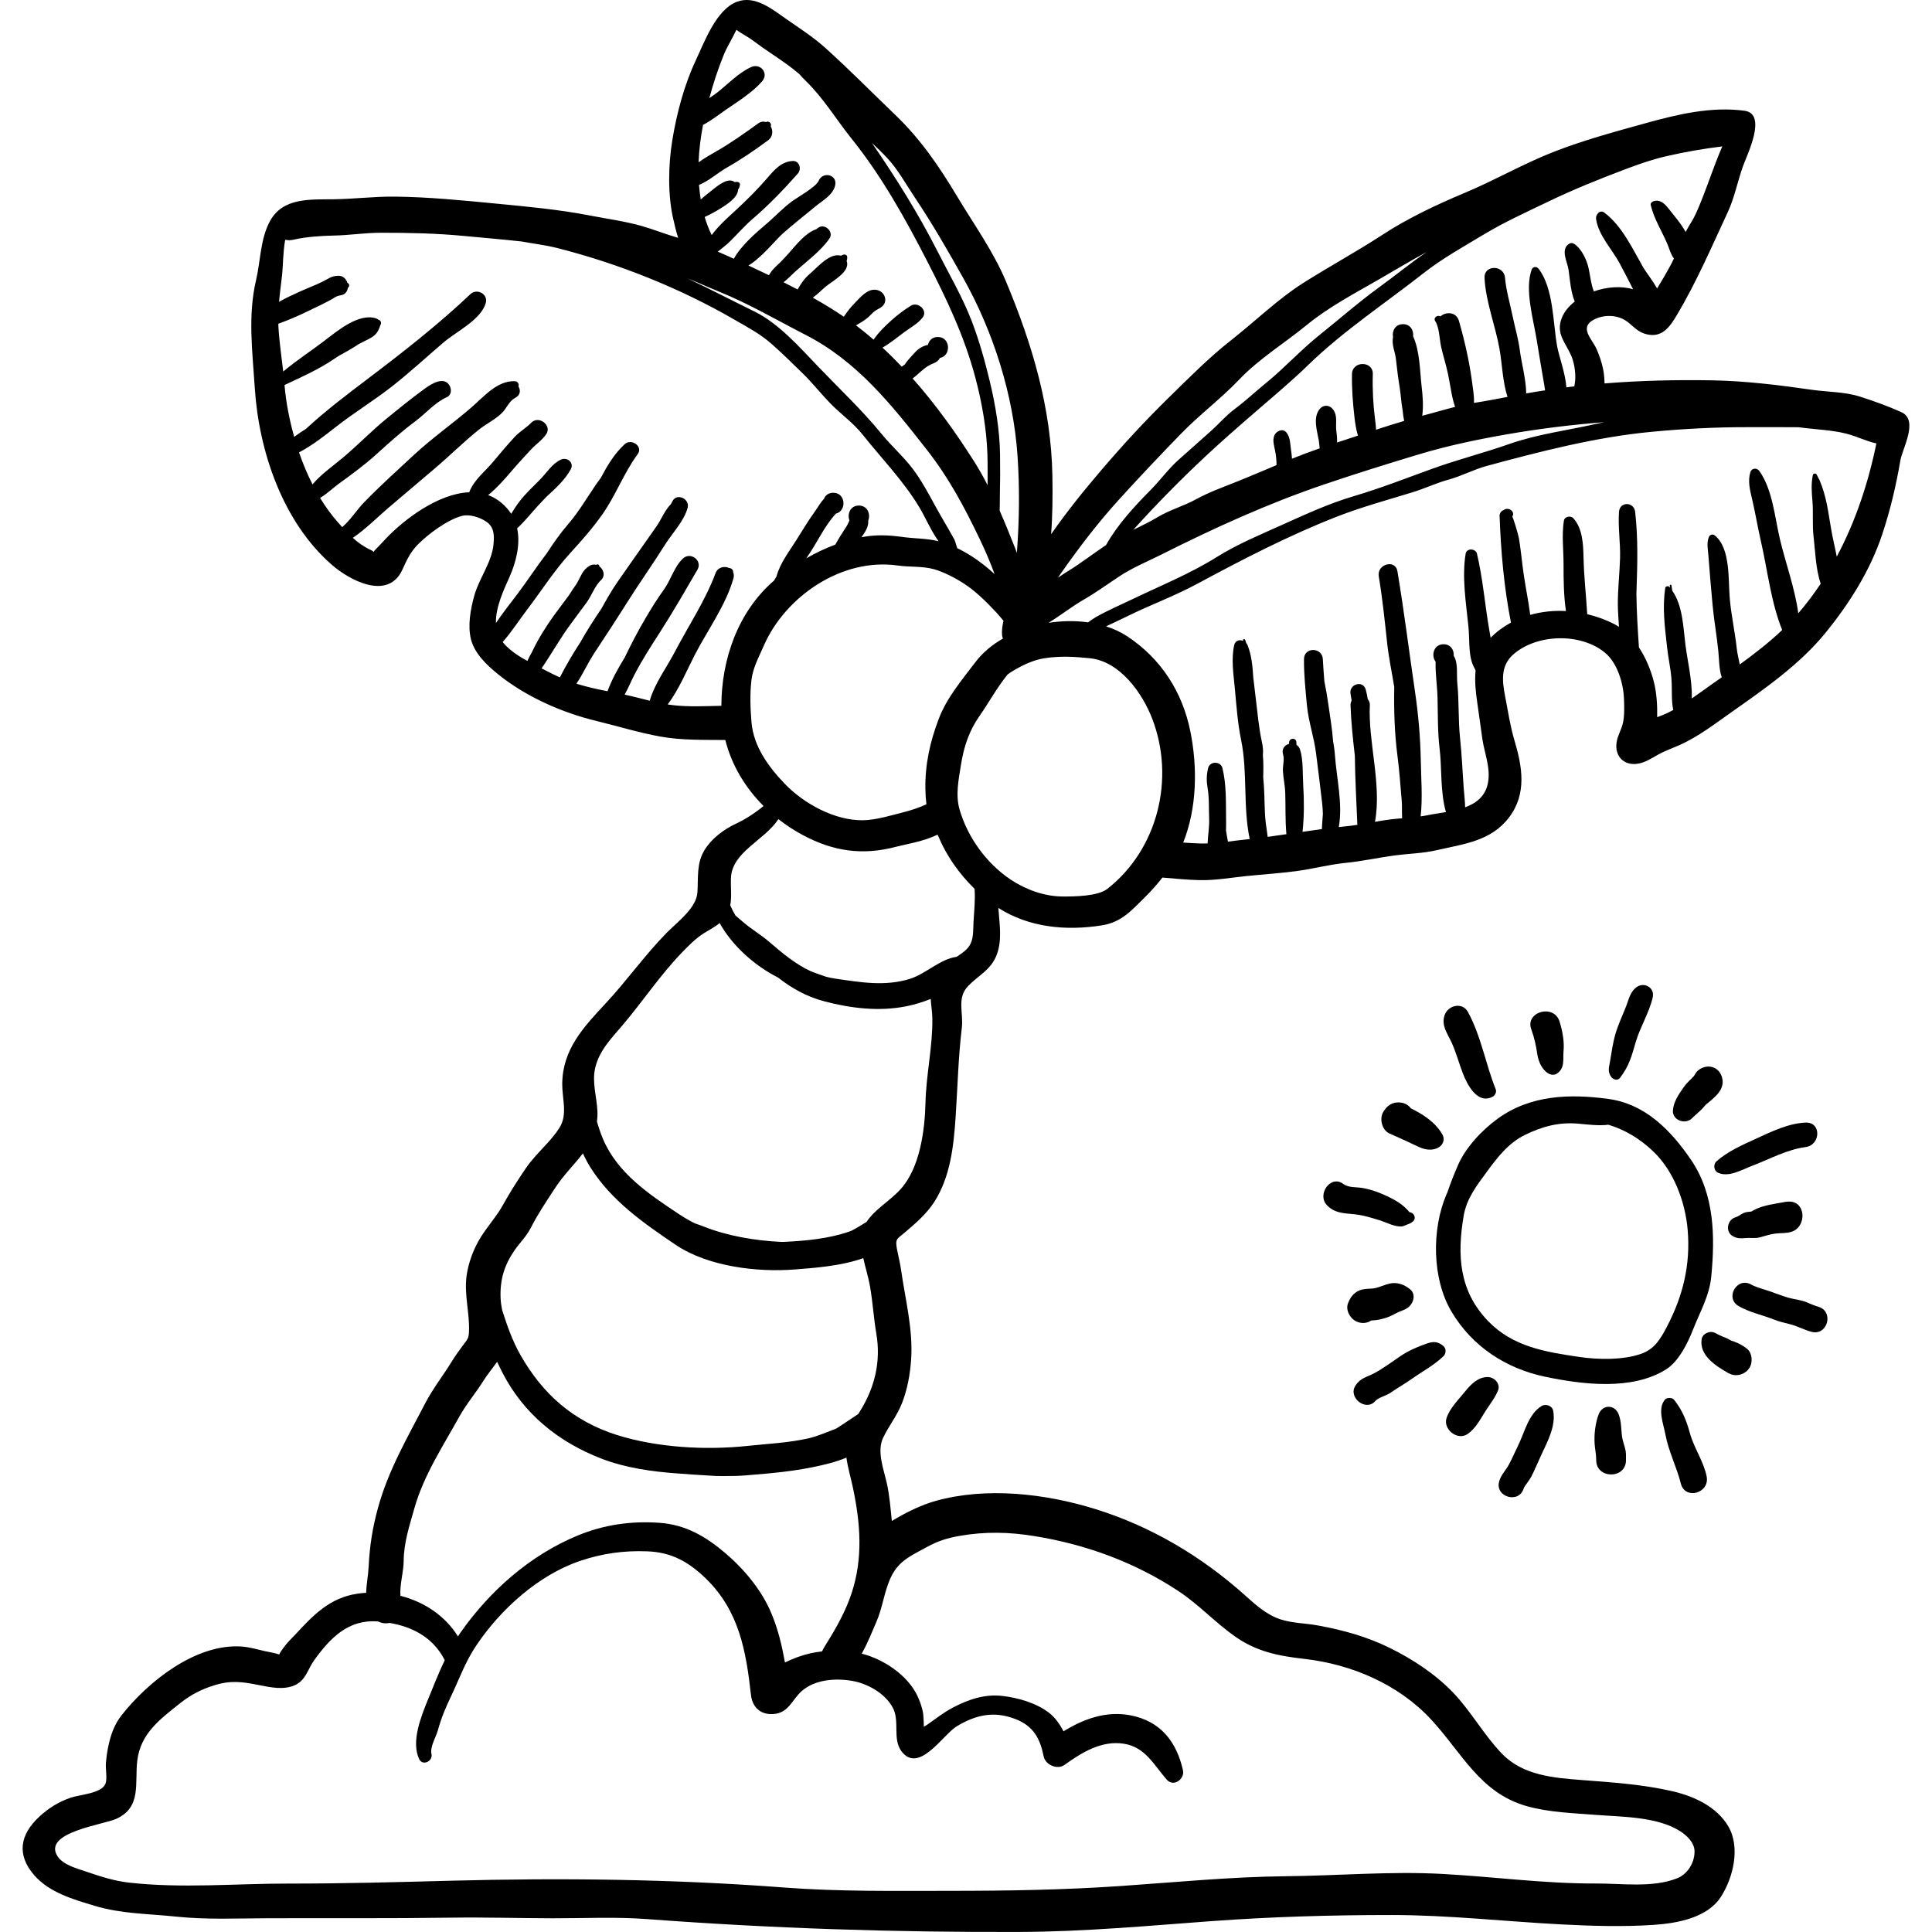 <?xml version="1.0" encoding="iso-8859-1"?>
<!-- Generator: Adobe Illustrator 19.0.0, SVG Export Plug-In . SVG Version: 6.00 Build 0)  -->
<svg version="1.1" id="Layer_1" xmlns="http://www.w3.org/2000/svg" xmlns:xlink="http://www.w3.org/1999/xlink" x="0px" y="0px"
	 viewBox="0 0 512.003 512.003" style="enable-background:new 0 0 512.003 512.003;" xml:space="preserve">
<g>
	<g>
		<path d="M448.173,307.417c-5.301-7.803-12.146-14.874-21.981-16.196c-10.165-1.366-20.553-1.068-29.239,5.206
			c-4.171,3.013-8.549,7.656-10.595,12.414c-0.986,2.294-1.975,4.728-2.77,7.122c-0.087,0.197-0.181,0.395-0.265,0.59
			c-3.949,9.229-3.843,22.349,1.362,31.088c5.481,9.203,14.394,15.029,24.762,17.203c9.899,2.075,23.029,3.736,32.074-1.935
			c3.385-2.122,5.781-7.038,7.191-10.638c1.851-4.729,4.306-8.858,4.798-14.009C454.528,327.616,454.363,316.53,448.173,307.417z
			 M441.757,351.578c-1.695,3.239-3.272,5.971-6.889,7.22c-4.823,1.666-11.388,1.543-16.34,0.809
			c-9.013-1.335-17.592-2.671-24.199-9.542c-7.672-7.976-8.204-17.423-6.443-27.843c0.788-4.669,3.533-8.121,6.234-11.808
			c2.791-3.81,5.709-7.548,10.047-9.669c4.56-2.229,9.011-3.427,14.166-2.955c2.468,0.226,5.369,0.604,7.917,0.275
			c4.335,1.313,8.288,3.667,11.817,7.011c5.517,5.229,8.556,13.434,9.187,20.856C448.039,335.149,446.01,343.454,441.757,351.578z"
			/>
	</g>
</g>
<g>
	<g>
		<path d="M413.303,270.732c-1.48-4.814-9.224-2.585-7.494,2.066c0.84,2.26,1.251,4.31,1.611,6.675
			c0.288,1.89,1.261,4.102,3.015,5.061c0.637,0.348,1.502,0.422,2.133,0c2.22-1.486,1.581-3.644,1.788-5.929
			C414.596,275.959,414.079,273.251,413.303,270.732z"/>
	</g>
</g>
<g>
	<g>
		<path d="M430.9,385.372c-0.054-1.416-0.519-2.35-0.844-3.673c-0.563-2.304-0.199-4.68-1.119-6.959
			c-1.03-2.556-4.212-2.575-5.241,0c-0.913,2.285-1.262,5.379-1.105,7.848c0.095,1.497,0.434,2.829,0.425,4.351
			c-0.031,5.076,7.945,5.084,7.888,0C430.898,386.419,430.919,385.893,430.9,385.372z"/>
	</g>
</g>
<g>
	<g>
		<path d="M373.696,341.674c-1.527-1.258-3.424-1.969-5.427-1.51c-1.422,0.326-2.654,0.984-4.113,1.257
			c-0.677,0.127-2.129,0.071-3.137,0.314c-1.949,0.469-3.073,1.814-3.778,3.634c-0.741,1.91,0.658,4.213,2.414,4.919
			c1.392,0.56,2.671,0.357,3.756-0.343c0.362-0.008,0.717-0.038,1.085-0.08c0.985-0.111,1.941-0.347,2.883-0.655
			c0.977-0.32,1.829-0.758,2.723-1.242c0.969-0.525,2.052-0.746,2.962-1.392C374.545,345.525,375.376,343.059,373.696,341.674z"/>
	</g>
</g>
<g>
	<g>
		<path d="M473.788,318.449c-0.157,0.014-0.312,0.027-0.467,0.041c-0.24,0.02-0.481,0.063-0.717,0.124
			c-2.588,0.483-5.056,0.749-7.49,1.911c-0.074,0.035-0.742,0.383-0.989,0.551c-0.318,0.016-1.019,0.11-1.126,0.123
			c-1.286,0.172-1.954,1.067-3.08,1.398c-2.2,0.648-2.787,3.871-0.657,5.027c1.212,0.658,2.074,0.575,3.388,0.467
			c1.212-0.1,2.436,0.152,3.695-0.171c1.402-0.358,2.754-0.846,4.207-1.016c1.476-0.172,2.865-0.01,4.311-0.502
			C478.93,325.022,478.598,318.036,473.788,318.449z"/>
	</g>
</g>
<g>
	<g>
		<path d="M456.297,285.327c-0.944-2.861-4.06-3.457-6.279-1.658c-0.601,0.487-0.835,1.106-1.238,1.715
			c0.339-0.509-0.448,0.396-0.483,0.427c-0.797,0.758-1.545,1.495-2.173,2.415c-1.272,1.862-2.634,3.766-2.783,6.077
			c-0.167,2.601,3.305,3.81,5.025,2.082c0.754-0.758,1.602-1.423,2.365-2.173c0.37-0.363,0.708-0.751,1.042-1.147
			c0.429-0.509,0.181-0.227,0.603-0.575C454.539,290.709,457.37,288.576,456.297,285.327z"/>
	</g>
</g>
<g>
	<g>
		<path d="M394.349,364.933c-2.6-0.053-4.519,1.894-6.042,3.78c-1.744,2.16-4.037,4.392-4.938,7.029
			c-1.036,3.028,2.882,6.154,5.572,4.283c2.21-1.536,3.412-4.017,4.842-6.247c1.113-1.735,2.483-3.422,3.229-5.349
			C397.684,366.696,395.986,364.966,394.349,364.933z"/>
	</g>
</g>
<g>
	<g>
		<path d="M382.244,300.653c-1.798-3.2-5.061-5.326-8.363-6.938c-0.541-0.74-1.341-1.264-2.262-1.459
			c-1.916-0.404-3.621,0.296-4.7,1.913l-0.265,0.396c-1.183,1.773-0.474,4.876,1.52,5.795c2.117,0.976,4.267,1.877,6.361,2.907
			c2.036,1.001,3.957,1.925,6.21,1.07C382.257,303.763,383.097,302.169,382.244,300.653z"/>
	</g>
</g>
<g>
	<g>
		<path d="M463.017,357.468c-1.039-0.836-2.056-1.393-3.304-1.871c-0.326-0.124-0.664-0.215-0.986-0.345
			c-0.255-0.083-0.26-0.09-0.017-0.025c-0.14-0.079-0.282-0.156-0.425-0.23c-0.941-0.527-1.132-0.503-1.931-0.86
			c-0.534-0.239-0.665-0.309-0.99-0.458c-0.248-0.114-1.346-0.777-0.736-0.338c-1.225-0.883-3.407-0.015-3.659,1.488
			c-0.737,4.386,3.8,7.195,7.082,9.072c1.629,0.931,3.618,0.613,4.965-0.64c0.217-0.201,0.481-0.579,0.64-0.829
			C464.545,361.046,464.372,358.561,463.017,357.468z"/>
	</g>
</g>
<g>
	<g>
		<path d="M433.528,261.742c-1.588,1.324-1.859,3.081-2.587,4.938c-0.949,2.424-2.069,4.747-2.81,7.255
			c-0.72,2.435-1.041,4.941-1.467,7.433c-0.267,1.557-0.672,2.604,0.313,4.017c0.478,0.683,1.684,1.108,2.313,0.297
			c2.449-3.16,3.084-5.713,4.217-9.577c1.18-4.022,3.549-7.684,4.481-11.767C438.608,261.624,435.55,260.055,433.528,261.742z"/>
	</g>
</g>
<g>
	<g>
		<path d="M478.491,297.498c-4.553,0.189-9.095,2.424-13.195,4.303c-3.53,1.618-7.525,3.378-10.444,6
			c-0.857,0.77-0.679,2.437,0.381,2.954c2.849,1.391,6.475-0.81,9.214-1.85c4.487-1.704,9.244-4.309,14.045-4.917
			C482.504,303.482,482.777,297.321,478.491,297.498z"/>
	</g>
</g>
<g>
	<g>
		<path d="M452.281,391.265c-0.796-3.978-3.37-7.554-4.454-11.516c-0.929-3.394-2.019-6.052-4.154-8.763
			c-0.547-0.694-1.965-0.691-2.509,0c-1.94,2.463-0.331,6.36,0.193,9.178c0.856,4.592,2.967,8.541,4.082,12.987
			C446.559,397.615,453.171,395.707,452.281,391.265z"/>
	</g>
</g>
<g>
	<g>
		<path d="M411.605,373.843c-0.264-1.324-1.963-1.889-3.049-1.242c-3.515,2.094-4.583,7.191-6.336,10.693
			c-0.844,1.684-1.561,3.456-2.492,5.094c-0.855,1.505-1.961,2.506-2.433,4.212c-1.162,4.196,5.354,5.988,6.515,1.796
			c0.116-0.42,1.542-2.162,2.008-3.075c0.956-1.873,1.754-3.845,2.642-5.752C410.114,382.017,412.399,377.819,411.605,373.843z"/>
	</g>
</g>
<g>
	<g>
		<path d="M382.552,356.75c-1.491-1.283-2.673-1.306-4.464-0.686c-2.472,0.854-4.861,1.906-7.019,3.365
			c-2.173,1.469-4.495,3.209-6.786,4.446c-2.054,1.108-3.692,1.22-5.067,3.329c-2.057,3.149,2.78,6.991,5.272,4.067
			c0.777-0.913,3.003-1.439,4.073-2.201c1.766-1.259,3.669-2.3,5.434-3.551c2.975-2.108,5.896-3.59,8.557-6.125
			C383.243,358.734,383.305,357.398,382.552,356.75z"/>
	</g>
</g>
<g>
	<g>
		<path d="M373.529,321.247c-1.695-2.071-3.742-3.243-6.375-4.453c-1.95-0.896-3.969-1.603-6.088-1.966
			c-1.707-0.29-3.649-0.014-5.08-1.077c-3.368-2.501-7.038,2.784-4.345,5.631c1.88,1.986,4.199,2.144,6.785,2.36
			c2.561,0.215,4.843,0.907,7.287,1.678c1.752,0.553,4.08,1.846,5.967,1.573c0.451-0.066,2.312-1.034,1.174-0.397
			c0.661-0.37,1.018-0.362,1.647-0.955C375.444,322.755,374.658,321.301,373.529,321.247z"/>
	</g>
</g>
<g>
	<g>
		<path d="M396.393,288.698c-2.705-6.743-3.862-14.078-7.375-20.515c-1.48-2.713-5.24-1.789-6.164,0.805
			c-0.99,2.78,0.784,4.928,1.879,7.376c1.171,2.622,1.919,5.425,2.947,8.101c1.154,3.002,3.89,8.341,7.933,6.15
			C396.21,290.293,396.662,289.369,396.393,288.698z"/>
	</g>
</g>
<g>
	<g>
		<path d="M481.87,346.299c-1.091-0.313-2.063-0.762-3.132-1.198c-1.642-0.668-3.312-0.751-4.991-1.249
			c-1.564-0.465-3.162-1.106-4.71-1.637c-1.421-0.486-3.685-1.08-4.983-1.812c-3.71-2.087-7.001,3.543-3.334,5.703
			c2.791,1.644,6.31,2.372,9.344,3.567c1.398,0.551,2.692,0.871,4.147,1.219c2.021,0.484,3.824,1.502,5.827,2.048
			C484.324,354.112,486.132,347.521,481.87,346.299z"/>
	</g>
</g>
<g>
	<g>
		<path d="M503.879,109.22c-3.516-1.587-7.336-2.952-11.005-4.125c-3.987-1.275-8.514-1.194-12.646-1.789
			c-8.674-1.25-17.662-2.355-26.426-2.512c-9.464-0.17-19.055,0.053-28.584,0.817c-0.017-1.38-0.159-2.791-0.405-3.946
			c-0.353-1.655-1.063-3.81-1.779-5.333c-1.198-2.548-4.55-5.526-0.715-7.59c2.718-1.464,6.414-1.371,8.868,0.466
			c1.586,1.188,2.725,2.627,4.704,3.241c4.403,1.366,6.549-1.665,8.507-4.963c5.241-8.825,9.174-18.013,13.477-27.253
			c1.764-3.788,2.592-8.088,3.988-12.06c1.087-3.094,6.596-13.993,0.451-14.823c-8.712-1.176-17.568,0.904-25.981,3.237
			c-8.185,2.27-16.407,4.482-24.331,7.554c-8.123,3.149-15.801,7.615-23.847,10.979c-7.449,3.114-15.091,6.728-21.858,11.146
			c-6.815,4.449-13.989,8.332-20.857,12.685c-6.846,4.341-12.796,10.201-19.158,15.189c-5.857,4.594-11.087,9.896-16.413,15.101
			c-6.258,6.116-12.146,12.498-17.83,19.146c-4.78,5.591-9.328,11.206-13.485,17.193c0.395-5.129,0.434-10.292,0.343-15.45
			c-0.323-18.164-5.363-34.931-12.276-51.482c-3.325-7.962-8.633-15.354-13.057-22.738c-4.704-7.85-9.656-15.083-16.264-21.419
			c-6.213-5.958-12.177-12.03-18.572-17.783c-3.227-2.903-6.828-5.216-10.383-7.685c-3.672-2.55-8.28-6.407-13.122-4.526
			c-5.446,2.115-8.492,10.516-10.815,15.456c-3.119,6.633-5.081,14.108-6.256,21.309c-1.065,6.535-1.211,14.591,0.328,21.048
			c0.343,1.438,0.711,3.116,1.245,4.725c-3.278-0.934-6.379-2.204-9.637-3.136c-4.365-1.25-9.224-1.907-13.7-2.774
			c-8.264-1.602-16.523-2.36-24.885-3.163c-8.985-0.863-17.921-1.763-26.947-1.854c-5.39-0.054-10.638,0.625-15.999,0.698
			c-6.427,0.087-13.601-0.482-17.018,5.807c-2.573,4.734-2.464,10.422-3.669,15.558c-2.235,9.529-0.969,18.904-0.354,28.584
			c1.07,16.835,7.417,35.63,20.478,46.975c4.737,4.115,14.774,9.413,18.578,1.372c1.02-2.157,1.935-4.506,4.044-6.672
			c2.8-2.876,7.897-6.649,11.722-7.689c2.035-0.553,4.707,0.311,6.411,1.422c2.222,1.449,2.265,3.607,2.036,6.083
			c-0.442,4.789-3.824,9.031-5.105,13.648c-0.978,3.526-1.775,7.858-0.879,11.48c0.947,3.832,4.246,6.929,7.202,9.317
			c7.392,5.975,16.944,10.178,26.122,12.392c5.612,1.354,11.248,3.114,16.924,4.125c5.671,1.01,11.429,0.848,17.165,0.9
			c1.678,6.657,5.273,12.63,10.141,17.499c-2.253,1.848-4.871,3.55-7.285,4.672c-3.202,1.488-6.426,3.867-8.317,6.924
			c-2.225,3.598-1.664,7.277-1.924,11.274c-0.275,4.219-5.364,7.879-8.159,10.733c-5.802,5.925-10.575,12.708-16.187,18.726
			c-5.848,6.273-11.43,12.197-11.484,21.336c-0.024,3.912,1.474,8.079-0.706,11.557c-2.421,3.865-6.271,6.86-8.866,10.663
			c-2.113,3.098-4.279,6.463-6.087,9.746c-1.675,3.042-3.917,5.472-5.817,8.451c-1.945,3.049-3.433,6.957-3.889,10.535
			c-0.632,4.956,0.831,9.684,0.656,14.525c-0.07,1.937-0.303,2.068-1.676,3.88c-1.064,1.404-2.043,2.813-2.967,4.313
			c-2.289,3.716-4.939,7.051-6.968,10.961c-4.715,9.088-9.748,17.683-12.485,27.619c-1.492,5.418-2.209,10.04-2.494,15.586
			c-0.128,2.497-0.614,4.771-0.661,7c-0.8,0.054-1.598,0.129-2.394,0.25c-7.242,1.093-11.622,5.647-16.36,10.791
			c-0.882,0.957-1.836,1.819-2.638,2.85c-0.363,0.467-1.405,1.815-1.654,2.458c-0.895-0.335-3.265-0.76-3.866-0.898
			c-2.055-0.473-4.081-1.08-6.198-1.215c-12.104-0.768-24.673,9.284-31.718,18.232c-1.84,2.337-2.8,4.98-3.437,7.862
			c-0.356,1.613-0.587,3.253-0.715,4.898c-0.118,1.508,0.414,4.003-0.115,5.376c-0.996,2.588-6.76,2.868-9.183,3.688
			c-3.178,1.077-5.83,2.735-8.297,5.002c-5.174,4.757-6.157,10.136-1.348,15.608c4.018,4.571,10.352,6.367,15.99,8.066
			c7.105,2.14,14.246,2.082,21.544,2.851c8.053,0.848,16.221,0.461,24.301,0.434c16.227-0.054,32.408,0.08,48.629-0.154
			c8.951-0.13,17.92,0.148,26.871,0.165c8.343,0.016,16.711-0.411,25.042,0.215c32.97,2.474,65.891,3.533,98.995,3.403
			c16.782-0.066,33.636-1.617,50.367-2.85c15.936-1.174,31.997-1.641,47.971-1.634c15.032,0.006,29.793,1.69,44.755,2.477
			c8.082,0.425,16.611,0.683,24.689,0.133c6.144-0.417,14.141-1.83,17.749-7.375c3.317-5.097,5.261-13.192,1.993-18.75
			c-3.091-5.256-9.196-8.005-14.841-9.302c-7.884-1.813-15.963-2.339-24.005-2.958c-7.549-0.58-15.582-1.234-21.144-6.99
			c-4.784-4.95-8.121-11.155-12.895-16.144c-4.725-4.937-10.752-8.896-16.863-11.898c-6.172-3.031-12.369-4.717-19.088-5.946
			c-3.265-0.597-6.627-0.565-9.81-1.599c-3.73-1.211-6.651-3.889-9.514-6.455c-11.43-10.238-24.823-18.199-39.553-22.773
			c-13.243-4.112-28.886-5.937-42.392-2.151c-3.704,1.038-7.846,3.039-11.56,5.308c-0.347-3.317-0.603-6.741-1.321-9.973
			c-0.845-3.797-2.711-8.479-0.992-12.078c1.538-3.218,3.758-5.929,5.057-9.31c1.405-3.658,2.089-7.485,2.364-11.385
			c0.562-7.989-1.557-16.024-2.678-23.895c-0.237-1.668-0.637-3.252-0.97-4.893c-0.672-3.304-0.199-3.086,1.956-4.91
			c2.855-2.417,5.727-4.886,7.78-8.043c4.32-6.64,5.201-14.933,5.714-22.686c0.517-7.832,0.696-15.706,1.631-23.471
			c0.495-4.11-1.436-7.967,1.758-11.221c2.684-2.735,5.757-4.089,7.335-7.794c1.682-3.949,0.912-8.338,0.623-12.493
			c-0.008-0.105-0.025-0.202-0.034-0.307c8.162,5.169,17.86,6.119,27.444,4.607c5.313-0.838,8.032-4.144,11.645-7.702
			c1.449-1.427,2.966-3.137,4.392-4.963c3.343,0.268,6.589,0.62,9.998,0.682c4.132,0.076,8.088-0.655,12.185-1.073
			c4.535-0.463,9.082-0.749,13.601-1.362c4.249-0.577,8.428-1.704,12.693-2.129c4.529-0.45,8.874-1.435,13.374-2.019
			c3.621-0.469,7.254-0.524,10.819-1.35c7.235-1.676,14.459-2.38,19.251-8.766c4.696-6.258,3.455-13.381,1.355-20.401
			c-1.088-3.636-1.687-7.681-2.417-11.429c-0.823-4.233-1.305-8.26,2.133-11.287c6.199-5.458,17.785-5.799,24.269-0.483
			c3.281,2.691,4.89,8.076,5.056,12.189c0.081,2.026,0.173,4.514-0.283,6.499c-0.414,1.803-1.409,3.276-1.677,5.136
			c-0.526,3.642,1.944,6.185,5.617,5.617c1.965-0.304,3.586-1.391,5.292-2.351c1.918-1.08,3.92-1.749,5.919-2.651
			c4.835-2.182,9.123-5.485,13.44-8.525c8.858-6.239,18.228-12.706,25.107-21.161c6.335-7.787,11.838-16.501,15.021-26.08
			c2.202-6.629,3.651-12.844,4.816-19.605C504.166,118.834,508.543,111.329,503.879,109.22z M393.338,62.073
			c5.358-3.229,11.212-5.876,16.861-8.596c6.694-3.222,13.607-6.021,20.551-8.635c3.442-1.296,7.05-2.573,10.651-3.399
			c4.941-1.14,9.947-2.04,15.032-2.64c-2.575,5.865-4.413,12.114-7.034,17.864c-0.773,1.694-1.836,3.17-2.692,4.807
			c-1.205-2.256-3.1-4.353-4.408-6.057c-0.822-1.071-1.976-2.352-3.476-2.225c-0.57,0.049-1.544,0.391-1.359,1.168
			c0.888,3.746,3.066,7.033,4.522,10.583c0.391,0.955,0.82,2.538,1.622,3.555c-0.314,0.673-0.641,1.343-1.001,2.001
			c-1.084,1.986-2.241,3.996-3.446,5.934c-1.313-2.251-3.022-4.411-3.72-5.627c-2.831-4.929-5.619-10.999-10.291-14.471
			c-1.179-0.875-2.328,0.569-2.174,1.672c0.61,4.389,4.29,8.07,6.319,11.909c1.175,2.222,2.348,4.474,3.49,6.74
			c-3.155-0.931-6.976-0.636-10.405,0.569c-0.178-0.509-0.348-1.021-0.486-1.548c-0.498-1.89-0.619-3.868-1.209-5.739
			c-0.58-1.837-1.907-4.371-3.629-5.38c-0.349-0.205-0.787-0.2-1.137,0c-2.531,1.45-0.524,4.855-0.231,6.975
			c0.408,2.955,0.579,5.786,1.632,8.386c-1.544,1.208-2.752,2.654-3.404,4.282c-1.694,4.229,0.953,6.52,2.493,10.103
			c0.893,2.08,1.322,5.27,0.899,7.476c-0.064,0.338-0.083,0.517-0.078,0.607c-0.709,0.081-1.416,0.175-2.123,0.264
			c-0.271-3.764-1.956-8.211-2.428-10.781c-1.148-6.243-0.927-15.439-4.927-20.633c-0.538-0.699-1.545-0.635-1.857,0.243
			c-1.867,5.244,0.441,13.028,1.314,18.421c0.668,4.129,1.372,8.244,2.08,12.364c0.07,0.408,0.122,0.797,0.173,1.177
			c-1.668,0.256-3.335,0.519-4.992,0.818c-0.078-3.868-1.281-8.146-1.708-11.496c-0.38-2.98-1.244-5.77-1.839-8.698
			c-0.645-3.175-1.831-7.262-2.075-10.449c-0.264-3.443-5.583-3.522-5.428,0c0.275,6.256,2.884,12.7,3.978,18.918
			c0.692,3.93,0.806,8.637,2.108,12.652c-2.875,0.554-5.762,1.102-8.639,1.549c-0.085,0.014-0.166,0.031-0.25,0.044
			c0.077-1.837-0.253-3.672-0.511-5.615c-0.722-5.446-1.96-10.877-3.481-16.154c-0.69-2.393-3.476-2.458-4.876-1.176
			c-0.813-0.455-2.006,0.373-1.379,1.309c1.074,1.6,1.115,4.887,1.557,6.828c0.551,2.415,1.309,4.751,1.816,7.175
			c0.699,3.335,0.962,6.106,1.874,8.683c-2.599,0.654-5.139,1.417-7.831,2.121c-0.291,0.076-0.58,0.159-0.871,0.237
			c0.321-2.616,0.153-5.008-0.165-7.786c-0.481-4.211-0.463-9.29-2.259-13.292c0.188-1.522-0.698-3.202-2.677-3.202
			c-2.087,0-2.962,1.873-2.636,3.455c-0.438,1.954,0.544,3.818,0.766,5.853c0.271,2.495,0.578,4.957,0.987,7.448
			c0.311,1.891,0.407,4.12,0.804,6.216c0.088,0.904,0.198,1.804,0.382,2.666c-2.487,0.74-4.967,1.523-7.442,2.328
			c-0.025-0.871-0.145-1.771-0.266-2.709c-0.508-3.939-0.723-8.061-0.598-12.032c0.112-3.549-5.453-3.557-5.52,0
			c-0.074,3.865,0.23,7.702,0.67,11.523c0.163,1.411,0.421,3.184,0.916,4.791c-1.848,0.611-3.694,1.22-5.54,1.822
			c0.036-0.946-0.029-1.863-0.187-2.985c-0.279-1.994,0.426-4.007-0.845-5.726c-1.009-1.364-2.693-1.369-3.701,0
			c-1.673,2.273-0.541,5.664-0.103,8.207c0.119,0.688,0.14,1.375,0.228,2.053c-2.477,0.854-4.921,1.776-7.339,2.752
			c-0.031-0.776-0.14-1.556-0.253-2.328c-0.235-1.606-0.176-3.41-1.262-4.678c-0.844-0.985-2.235-0.497-2.88,0.371
			c-0.934,1.257-0.392,2.927-0.112,4.34c0.269,1.354,0.421,2.627,0.407,3.984c-3.567,1.497-7.117,3.03-10.719,4.465
			c-3.618,1.442-7.171,2.713-10.595,4.588c-3.344,1.83-6.924,2.779-10.205,4.746c-2.076,1.245-4.259,2.287-6.431,3.347
			c6.105-6.77,12.509-13.281,19.17-19.506c4.328-4.044,8.669-7.828,13.133-11.691c4.779-4.135,9.583-8.142,14.121-12.547
			c9.29-9.021,20.387-16.319,30.559-24.321C382.24,68.47,387.993,65.294,393.338,62.073z M281.149,151.951
			c4.782-6.809,9.705-13.277,15.297-19.448c5.39-5.949,10.873-11.722,16.458-17.484c4.925-5.082,10.629-9.328,15.454-14.39
			c5.326-5.587,12.119-9.722,18.065-14.594c5.731-4.695,12.664-8.33,19.09-12.036c4.236-2.443,8.336-4.907,12.555-7.203
			c-4.376,2.993-8.495,6.381-12.78,9.488c-5.396,3.912-10.406,8.348-15.61,12.5c-4.972,3.966-9.243,8.71-14.162,12.707
			c-2.779,2.257-5.418,4.751-8.286,6.89c-2.339,1.744-4.049,3.798-6.204,5.738c-2.872,2.585-5.783,5.138-8.669,7.713
			c-2.708,2.415-4.795,5.342-7.332,7.915c-4.34,4.402-8.848,9.228-11.907,14.696c-3.416,2.263-6.619,4.805-10.133,6.941
			c-0.896,0.544-1.764,1.125-2.617,1.728C280.621,152.722,280.879,152.334,281.149,151.951z M277.95,165.013
			c3.175-1.968,6.131-4.308,9.387-6.184c3.264-1.881,6.225-4.064,9.368-6.129c3.576-2.351,7.444-3.908,11.246-5.821
			c13.849-6.973,28.258-13.515,43.023-18.518c8.205-2.78,16.59-5.406,24.881-7.903c7.669-2.31,15.269-3.914,23.153-5.298
			c8.7-1.526,17.404-2.6,26.143-3.278c-0.735,0.149-1.468,0.302-2.2,0.466c-7.625,1.712-15.688,2.739-23.058,5.343
			c-6.624,2.34-13.459,4.056-20.104,6.455c-6.953,2.511-13.975,5.264-21.059,7.358c-6.519,1.927-12.555,4.708-18.753,7.497
			c-5.795,2.608-12.084,5.221-17.442,8.575c-7.083,4.435-14.756,7.536-22.264,11.139c-3.279,1.573-6.718,3.037-9.877,4.841
			c-0.725,0.414-1.393,0.882-2.036,1.373c-3.445-0.482-7.036-0.409-10.481,0.127C277.899,165.042,277.927,165.027,277.95,165.013z
			 M235.12,41.878c2.872,3.07,4.933,6.909,7.276,10.401c4.67,6.961,8.83,14.192,12.922,21.49
			c7.897,14.082,13.236,30.812,14.341,47.047c0.584,8.564,0.471,17.169-0.175,25.7c-0.156-0.42-0.301-0.833-0.469-1.259
			c-1.303-3.287-2.644-6.625-4.091-9.923c0.062-1.142,0.019-2.307,0.046-3.436c0.093-3.818,0.104-7.663,0.054-11.482
			c-0.083-6.418-1.242-13.258-2.749-19.502c-1.303-5.399-2.773-10.637-4.728-15.751c-2.436-6.377-5.992-12.447-9.089-18.548
			c-5.108-10.061-11.043-19.502-17.394-28.738C232.462,39.173,233.829,40.498,235.12,41.878z M186.317,33.099
			c2.26-1.166,4.445-2.928,6.242-4.151c3.145-2.139,6.916-4.518,9.413-7.397c1.846-2.126-0.43-4.892-2.912-3.775
			c-3.282,1.477-6.095,4.452-8.904,6.677c-0.696,0.551-1.431,1.048-2.17,1.54c1.052-3.922,2.3-7.752,3.871-11.583
			c0.82-2.001,2.218-4.215,3.298-6.498c1.43,1.059,3.137,1.873,4.496,2.909c3.005,2.294,6.223,4.27,9.27,6.5
			c0.992,0.726,1.944,1.495,2.878,2.281c0.571,0.64,1.139,1.25,1.703,1.799c4.784,4.656,8.116,10.292,12.259,15.449
			c7.862,9.787,14.237,21.218,19.954,32.366c5.224,10.185,9.866,19.9,12.787,30.931c1.723,6.503,2.962,13.548,3.175,20.268
			c0.086,2.718,0.047,5.441,0.051,8.161c-1.105-2.15-2.278-4.254-3.558-6.27c-4.889-7.699-10.248-15.185-16.311-22.008
			c1.087-0.803,2.092-1.827,3.034-2.562c0.851-0.664,1.511-1.063,2.481-1.436c0.838-0.322,1.392-0.8,1.719-1.443
			c3.036-0.552,2.858-5.555-0.56-5.555c-1.497,0-2.365,0.968-2.622,2.098c-0.088,0.018-0.178,0.027-0.265,0.05
			c-1.253,0.321-2.296,0.994-3.169,1.94c-0.788,0.854-1.598,1.728-2.312,2.643c-0.122,0.156-0.236,0.334-0.348,0.518
			c-0.244,0.18-0.492,0.359-0.726,0.541c-0.037,0.029-0.069,0.062-0.105,0.092c-1.656-1.737-3.353-3.431-5.117-5.058
			c2.051-1.176,3.854-2.677,5.77-4.1c1.663-1.235,3.638-2.254,4.897-3.921c1.411-1.87-1.284-4.222-3.107-3.107
			c-1.844,1.129-3.589,2.458-5.195,3.901c-1.554,1.397-3.419,3.172-4.681,5.068c-0.015,0.015-0.029,0.027-0.044,0.042
			c-1.397-1.207-2.826-2.378-4.296-3.504c-0.121-0.093-0.248-0.181-0.371-0.273c1.02-0.569,2.024-1.165,2.91-1.88
			c0.589-0.476,1.103-1.042,1.651-1.562c0.627-0.595,1.257-0.813,1.978-1.27c2.263-1.433,1.143-4.448-1.279-4.722
			c-2.246-0.255-3.96,1.867-5.376,3.295c-1.225,1.235-2.2,2.478-3.109,3.84c-2.635-1.799-5.393-3.469-8.208-5.044
			c1.371-1.007,2.626-2.313,3.586-3.082c1.799-1.442,6.448-3.871,5.376-6.66c0.128-0.364,0.187-0.743,0.132-1.139
			c-0.077-0.561-0.76-0.651-1.164-0.474c-0.155,0.068-0.304,0.156-0.456,0.236c-0.469-0.137-0.983-0.155-1.475-0.076
			c-2.494,0.403-4.982,3.324-6.824,4.903c-1.458,1.25-2.346,2.607-3.211,4.108c-1.237-0.646-2.478-1.283-3.721-1.899
			c1.105-0.853,2.108-1.923,2.812-2.567c3.07-2.813,6.99-5.61,9.36-9.032c1.202-1.735-1.173-4.056-2.901-2.901
			c-0.209,0.14-0.413,0.295-0.619,0.442c-2.799,0.948-5.292,4.099-7.137,6.213c-0.788,0.904-1.607,1.755-2.429,2.61
			c-1.126,1.017-2.259,2.07-2.952,3.365c-0.072-0.035-0.145-0.07-0.218-0.104c-1.714-0.805-3.463-1.64-5.227-2.474
			c3.534-2.088,7.199-6.781,9.117-8.481c2.821-2.5,5.742-4.754,8.637-7.166c1.925-1.604,4.609-2.976,5.223-5.541
			c0.7-2.924-3.304-3.857-4.388-1.21c-0.627,1.53-5.877,4.541-6.929,5.308c-2.564,1.867-4.581,4.113-6.987,6.15
			c-2.636,2.23-6.642,5.68-8.537,9.155c-1.411-0.644-2.826-1.284-4.256-1.883c1.133-0.896,2.293-1.78,3.334-2.809
			c2.02-1.996,3.856-4.126,6.02-5.977c4.173-3.569,8.256-7.822,11.876-11.924c1.042-1.181,0.413-3.409-1.374-3.318
			c-2.955,0.15-4.81,2.277-6.667,4.439c-2.611,3.04-5.256,5.655-8.179,8.388c-1.516,1.417-4.581,4.03-6.63,6.797
			c-0.75-1.529-1.358-3.133-1.849-4.785c1.449-0.665,2.863-1.423,4.156-2.237c1.504-0.948,4.643-2.849,4.698-5.021
			c0.265-0.349,0.432-0.762,0.494-1.348c0.041-0.38-0.355-0.699-0.702-0.702c-0.234-0.002-0.468,0.026-0.703,0.066
			c-1.615-1.339-4.311,0.792-5.632,1.863c-1.128,0.914-2.285,1.762-3.352,2.744c-0.204-1.277-0.369-2.565-0.468-3.867
			c2.593-1.015,5.076-3.279,7.236-4.499c3.844-2.172,7.497-4.68,11.067-7.307c1.324-0.975,1.354-2.581,0.711-3.704
			c0.314-0.806-0.459-1.534-1.266-1.156c-0.01,0.005-0.02,0.011-0.031,0.016c-0.605-0.221-1.313-0.163-2.037,0.36
			c-3.58,2.583-7.223,5.177-11.035,7.361c-1.444,0.827-3.172,1.805-4.76,2.946C185.265,39.624,185.693,36.274,186.317,33.099z
			 M190.454,77.243c8.002,3.231,15.385,7.583,23.043,11.506c13.691,7.013,22.827,18.579,32.107,30.422
			c5.834,7.445,9.965,15.193,14.029,23.684c1.458,3.046,2.797,6.118,3.931,9.281c-2.916-2.695-6.271-5.137-9.887-6.863
			c-0.336-1.107-0.639-2.072-0.718-2.218c-1.736-3.169-3.648-6.269-5.379-9.465c-1.68-3.102-3.532-6.482-5.658-9.297
			c-2.492-3.299-5.664-6.071-8.278-9.275c-5.149-6.313-11.11-11.897-16.765-17.807c-4.883-5.102-10.513-11.506-16.889-14.632
			c-5.943-2.913-11.796-5.955-17.805-8.798C184.963,74.858,187.708,76.135,190.454,77.243z M191.169,187.046
			c-4.228,0.085-8.516,0.314-12.711-0.152c-0.509-0.057-1.015-0.128-1.518-0.208c2.977-3.919,5.087-9.073,7.145-13.055
			c3.362-6.508,8.306-13.316,10.285-20.356c0.18-0.639,0.122-1.189-0.079-1.643c0.086-0.647-0.52-1.087-1.12-1.119
			c-1.225-0.572-2.955-0.219-3.573,1.448c-2.652,7.168-7.234,14.019-10.764,20.805c-2.09,4.018-5.351,8.362-6.643,12.931
			c-2.217-0.541-4.423-1.134-6.655-1.611c0.992-1.743,1.753-3.672,2.651-5.387c2.026-3.868,4.32-7.432,6.676-11.089
			c3.513-5.454,6.707-11.04,9.964-16.622c1.421-2.434-1.832-4.864-3.846-2.968c-2.311,2.175-3.179,5.652-5.068,8.266
			c-1.772,2.453-3.27,4.879-4.798,7.471c-2.07,3.511-3.875,6.987-5.572,10.513c-1.753,2.87-3.408,5.794-4.543,8.917
			c-2.774-0.544-5.531-1.147-8.235-2c1.747-2.58,2.947-5.398,4.745-8.124c2.969-4.503,5.923-9.008,8.796-13.572
			c3.189-5.066,6.676-9.949,9.848-15.016c1.918-3.065,5.171-6.417,6.084-9.93c0.61-2.347-2.892-4.011-4.038-1.702
			c-0.126,0.252-0.266,0.502-0.4,0.752c-1.534,1.517-2.503,3.909-3.636,5.623c-0.612,0.863-1.22,1.72-1.802,2.576
			c-2.938,4.135-5.846,8.321-8.748,12.475c-1.566,2.243-2.892,4.638-4.228,7.02c-1.96,2.877-3.899,5.916-5.614,8.964
			c-1.946,2.979-3.792,6.099-5.396,9.269c-1.644-0.734-3.254-1.56-4.853-2.398c2.709-3.952,5.016-8.145,7.893-11.986
			c1.345-1.795,2.66-3.61,3.998-5.403c1.22-1.637,2.34-4.624,3.809-5.948c1.295-1.168,0.758-2.893-0.403-3.712
			c0.033-0.344-0.344-0.656-0.689-0.454c-0.037,0.023-0.072,0.049-0.11,0.071c-0.556-0.152-1.173-0.104-1.77,0.244
			c-1.831,1.067-2.195,2.581-3.202,4.346c-0.115,0.201-0.241,0.401-0.362,0.602c-0.651,0.9-1.264,1.839-1.854,2.794
			c-1.327,1.85-2.771,3.663-4.044,5.438c-2.023,2.818-4.232,6.269-5.856,9.776c-0.431,0.749-0.837,1.501-1.176,2.253
			c-2.216-1.181-4.842-2.855-6.542-4.991c2.33-2.645,4.284-5.7,6.379-8.457c3.814-5.017,7.288-10.498,11.545-15.145
			c2.964-3.237,6.002-6.684,8.531-10.293c3.54-5.051,5.64-10.894,9.319-15.902c1.525-2.077-1.688-4.259-3.435-2.65
			c-2.777,2.557-4.609,5.689-6.336,8.926c-0.377,0.512-0.758,1.02-1.121,1.545c-2.451,3.541-4.609,7.323-7.425,10.596
			c-2.129,2.473-3.98,5.073-5.696,7.756c-2.74,3.569-5.206,7.379-7.909,10.958c-1.85,2.451-3.862,4.975-5.644,7.626
			c-0.087-4.234,2.006-8.639,3.642-12.317c1.686-3.79,2.892-8.546,1.983-12.779c2.035-1.871,3.857-4.186,5.588-6.067
			c0.682-0.74,1.418-1.508,2.167-2.294c2.427-2.214,4.904-4.471,6.442-7.267c0.97-1.764-0.922-3.342-2.588-2.588
			c-2.329,1.054-3.77,3.482-5.541,5.289c-1.876,1.914-3.901,3.744-5.518,5.891c-0.769,1.021-1.453,2.095-2.13,3.172
			c-0.175-0.273-0.362-0.542-0.569-0.802c-1.642-2.076-3.522-3.401-5.54-4.148c2.28-1.837,4.377-4.218,6.088-6.233
			c1.68-1.977,3.45-3.875,5.207-5.781c1.336-1.449,2.965-2.477,4.085-4.109c1.631-2.377-1.994-5.087-3.956-3.053
			c-1.342,1.392-3.071,2.328-4.429,3.802c-1.903,2.064-3.714,4.196-5.505,6.357c-2.441,2.946-5.142,4.811-6.513,8.272
			c-8.208,0.326-17.313,7.216-22.188,12.4c-0.792,0.841-1.624,1.766-2.436,2.555c-0.414,0.403-0.616,0.683-0.711,0.875
			c-0.103-0.153-0.323-0.344-0.779-0.555c-1.862-0.864-3.355-1.957-4.724-3.196c3.426-2.319,6.442-5.412,9.558-8.066
			c3.961-3.375,7.926-6.749,11.902-10.102c4.043-3.41,7.845-7.212,11.963-10.516c1.909-1.531,4.357-2.677,6.105-4.428
			c1.289-1.29,1.85-3.119,3.565-4.025c1.353-0.715,1.409-2.018,0.793-2.99c0.232-0.597-0.163-1.354-0.922-1.387
			c-4.668-0.201-8.21,4.065-11.463,6.885c-5.085,4.41-10.607,8.254-15.538,12.854c-4.354,4.063-8.76,8.01-12.91,12.291
			c-1.788,1.845-3.196,4.039-5.007,5.848c-0.293,0.292-0.577,0.549-0.852,0.794c-0.405-0.449-0.812-0.906-1.229-1.378
			c-1.73-1.956-3.263-4.104-4.642-6.364c1.855-1.088,3.588-2.775,5.059-3.836c3.439-2.48,6.841-4.98,9.977-7.83
			c3.361-3.056,6.604-5.96,10.247-8.677c2.626-1.958,5.231-4.998,8.268-6.342c1.68-0.743,1.269-3.079,0-3.927
			c-1.797-1.201-4.678,0.828-6.014,1.801c-3.387,2.468-6.633,5.108-9.876,7.755c-3.994,3.261-7.557,6.971-11.495,10.288
			c-2.928,2.466-5.873,4.448-8.169,7.186c-1.399-2.742-2.59-5.596-3.576-8.485c3.535-1.857,6.585-4.26,9.739-6.732
			c4.811-3.77,10.107-6.997,14.91-10.76c4.758-3.727,9.137-7.797,13.738-11.718c3.305-2.816,9.811-5.926,11.096-10.366
			c0.691-2.389-2.338-3.997-4.061-2.364c-8.326,7.886-17.588,15.167-26.712,22.066c-5.818,4.4-11.58,8.754-16.866,13.634
			c-1.037,0.667-2.114,1.364-3.128,2.123c-1.243-4.438-2.196-9.186-2.558-13.739c4.564-2.142,9.134-4.16,13.32-7.025
			c0.353-0.241,0.69-0.455,1.034-0.682c1.806-0.976,3.643-2.023,5.36-3.167c0.624-0.326,1.258-0.65,1.927-0.976
			c2.138-1.039,3.005-1.689,3.711-3.879c0.009-0.029,0.01-0.059,0.018-0.088c0.439-0.613,0.158-1.319-0.528-1.505
			c-0.172-0.148-0.37-0.266-0.585-0.336c-4.532-1.467-10.119,3.203-13.516,5.805c-3.654,2.8-7.551,5.318-11.094,8.28
			c-0.451-4.004-1.057-7.996-1.276-12.012c-0.012-0.219-0.011-0.435-0.019-0.653c2.616-0.935,5.225-2.056,7.648-3.236
			c2.458-1.198,5.261-2.433,7.729-3.978c0.422-0.158,0.827-0.282,1.194-0.338c1.137-0.175,1.722-1.002,1.85-1.943
			c0.034-0.032,0.072-0.06,0.106-0.092c0.486-0.461,0.233-1.033-0.224-1.264c-0.325-1.037-1.172-1.907-2.43-1.865
			c-1.935,0.063-2.653,0.853-4.368,1.677c-1.804,0.866-3.752,1.592-5.585,2.424c-2.003,0.907-3.913,1.768-5.726,2.813
			c0.215-2.394,0.543-4.775,0.82-7.249c0.224-2.001,0.211-5.956,0.81-9.207c0.681,0.158,1.438,0.171,2.261-0.023
			c3.281-0.769,7.339-1.021,10.719-1.091c4.13-0.086,8.185-0.733,12.311-0.74c7.246-0.011,14.789,0.149,21.992,0.838
			c5.127,0.49,10.302,0.917,15.448,1.487c3.117,0.586,6.268,0.94,9.353,1.723c16.288,4.136,32.583,10.639,47.084,19.047
			c3.507,2.034,6.719,3.693,9.814,6.435c2.841,2.518,5.6,5.227,8.309,7.882c2.519,2.468,4.691,5.257,7.15,7.781
			c2.841,2.917,6.093,5.159,8.641,8.366c5.061,6.372,10.57,11.974,14.825,18.951c1.726,2.831,2.979,5.933,4.855,8.682
			c0.129,0.19,0.259,0.374,0.388,0.563c-3.088-0.784-6.4-0.694-9.534-1.13c-3.651-0.508-7.111-0.667-10.75,0.038
			c-0.05,0.009-0.096,0.023-0.146,0.032c0.927-1.264,1.971-2.913,1.788-4.427c0.667-1.657-0.152-3.974-2.478-3.974
			c-2.294,0-3.127,2.262-2.506,3.914c-0.068,0.18-0.137,0.362-0.217,0.547c-0.395,0.912-0.988,1.746-1.527,2.576
			c-0.071,0.11-0.127,0.226-0.195,0.337c-0.104,0.148-0.214,0.292-0.311,0.446c-0.529,0.827-0.994,1.693-1.487,2.531
			c-2.677,0.99-5.211,2.211-7.686,3.635c0.123-0.196,0.248-0.388,0.377-0.572c2.45-3.506,4.475-8.092,7.483-11.286
			c2.87-0.694,2.64-5.522-0.717-5.522c-1.301,0-2.125,0.731-2.489,1.663c-0.925,0.925-1.51,2.093-2.345,3.248
			c-1.801,2.493-3.344,5.084-4.982,7.684c-1.72,2.732-4.339,6.14-5.221,9.573c-0.225,0.364-0.446,0.734-0.663,1.109
			C195.594,162.081,191.204,174.645,191.169,187.046z M199.149,191.371c-0.301-3.554-0.433-7.534-0.016-11.079
			c0.394-3.348,1.942-6.085,3.256-9.117c5.664-13.072,20.721-23.442,35.523-21.302c3.092,0.447,6.654,0.121,9.629,0.983
			c2.738,0.793,5.644,2.33,8.04,3.884c3.031,1.967,5.847,4.799,8.321,7.419c0.716,0.759,1.376,1.562,2.038,2.364
			c-0.322,1.335-0.484,2.659-0.374,3.857c0.028,0.309,0.11,0.591,0.233,0.845c-2.838,1.617-5.33,3.645-7.373,6.34
			c-3.602,4.754-7.529,9.353-9.67,14.998c-2.302,6.069-3.633,12.08-3.516,18.578c0.026,1.475,0.117,2.785,0.275,4.005
			c-1.91,0.903-4.237,1.631-5.886,2.055c-3.388,0.871-7.518,2.133-10.98,2.176c-7.421,0.093-15.619-4.394-20.663-9.649
			C203.627,203.188,199.695,197.803,199.149,191.371z M136.362,331.343c1.502-2.187,3.029-3.429,4.488-6.289
			c1.771-3.473,4.085-6.886,6.218-10.158c2.29-3.514,5.146-6.259,7.415-9.249c0.588,1.309,1.253,2.581,2.023,3.794
			c5.572,8.791,13.97,14.652,22.525,20.43c8.59,5.802,21.653,7.349,31.7,6.546c5.033-0.402,12.131-0.879,18.046-2.995
			c0.564,2.526,1.364,5.066,1.799,7.559c0.726,4.162,0.959,8.342,1.666,12.481c1.25,7.318-0.406,14.273-4.34,20.534
			c-0.154,0.244-0.307,0.492-0.459,0.739c-1.971,1.29-3.897,2.639-5.885,3.884c-2.459,0.913-4.898,2.019-7.305,2.559
			c-5.397,1.211-10.699,1.422-16.141,2.004c-11.044,1.183-24.044,0.466-34.689-2.915c-11.519-3.659-19.589-10.798-25.493-21.17
			c-2.133-3.748-3.528-7.777-4.838-11.847c-0.214-1.073-0.385-2.135-0.427-3.172C132.464,339.197,133.604,335.358,136.362,331.343z
			 M106.978,413.668c0.035-4.88,1.543-9.369,2.868-14.052c2.443-8.631,7.563-16.4,11.879-24.191
			c1.876-3.387,4.371-6.258,6.405-9.525c1.034-1.663,2.416-3.291,3.607-5.004c0.452,0.961,0.921,1.918,1.41,2.868
			c5.679,11.017,14.903,18.439,26.394,22.848c6.285,2.412,13.346,3.392,20.014,3.87c2.797,0.2,5.618,0.427,8.445,0.568
			c1.323,0.112,2.634,0.141,3.94,0.119c1.936,0.019,3.873-0.024,5.803-0.183c1.789-0.148,3.569-0.296,5.346-0.461
			c0.421-0.036,0.837-0.07,1.263-0.119c3.69-0.365,7.362-0.834,11.042-1.59c2.922-0.601,6.066-1.321,8.921-2.531
			c0.353,2.675,1.183,5.414,1.711,7.919c1.991,9.442,2.737,18.652-0.327,27.967c-1.553,4.723-3.949,9.015-6.555,13.2
			c-0.444,0.714-0.934,1.471-1.286,2.269c-1.024,0.119-2.036,0.275-3.013,0.491c-2.287,0.506-4.673,1.387-6.819,2.446
			c-0.793-4.413-1.813-8.761-3.598-13.026c-2.573-6.149-7.189-11.689-12.239-15.983c-5.127-4.36-10.496-7.525-17.423-8.005
			c-7.531-0.523-14.649,0.478-21.625,3.35c-12.638,5.204-23.395,14.712-31.194,25.869c-0.205,0.292-0.388,0.594-0.584,0.889
			c-3.422-5.518-8.998-9.185-15.246-10.76C105.902,419.883,106.957,416.663,106.978,413.668z M235.93,418.336
			c0.357-0.805,0.753-1.511,1.184-2.14c2.1-3.06,5.057-4.3,8.608-6.259c2.829-1.561,5.385-2.347,8.539-2.902
			c6.771-1.192,13.154-1.051,19.967,0.06c13.644,2.225,26.522,6.927,38.114,14.59c5.386,3.56,9.712,8.323,14.967,12.011
			c5.778,4.055,11.574,5.16,18.425,5.94c12.424,1.415,24.805,6.684,33.458,15.977c8.217,8.822,12.986,19.567,25.483,23.055
			c5.895,1.645,12.189,1.821,18.253,2.298c6.935,0.546,16.151,0.434,22.263,4.277c1.931,1.215,3.903,3.143,3.883,5.481
			c-0.027,3.114-1.986,6.027-4.65,7.062c-6.581,2.56-14.556,1.336-21.469,1.365c-13.718,0.059-27.236-1.819-40.912-2.546
			c-13.706-0.728-27.448,0.477-41.14,0.616c-14.678,0.149-29.39,1.602-44.03,2.604c-14.99,1.026-29.883,1.266-44.905,1.269
			c-14.691,0.003-29.52,0.237-44.163-0.878c-29.33-2.235-58.788-2.584-88.223-1.805c-14.395,0.381-28.707,0.774-43.123,0.759
			c-14.04-0.015-28.214,1.323-42.219-0.249c-3.916-0.44-7.56-1.599-11.265-2.877c-2.494-0.861-6.254-1.781-7.75-4.141
			c-3.992-6.296,12.056-8.308,15.552-9.876c6.821-3.058,4.878-9.465,5.6-15.444c0.873-7.233,6.087-11.019,11.375-15.223
			c2.815-2.238,5.621-3.681,9.043-4.742c4.395-1.363,7.377-0.934,11.804-0.06c3.094,0.611,6.553,1.376,9.556,0.028
			c2.898-1.302,3.403-4.256,5.109-6.619c4.242-5.877,9.034-10.866,16.859-10.263c0.04,0.003,0.078,0.008,0.118,0.011
			c0.932,0.484,2,0.589,3.001,0.377c6.094,1.043,11.491,3.852,14.523,9.692c0.029,0.057,0.068,0.098,0.099,0.152
			c-1.587,3.312-2.93,6.743-4.334,10.184c-1.846,4.524-4.708,11.433-2.423,16.091c0.918,1.872,3.652,0.516,3.236-1.364
			c-0.434-1.962,1.208-4.475,1.729-6.407c0.843-3.124,2.026-5.898,3.413-8.813c2.199-4.619,3.822-9.227,6.692-13.504
			c6.479-9.653,16.491-18.708,27.533-22.455c5.899-2.002,11.605-2.778,17.812-2.548c6.464,0.239,10.964,2.795,15.489,7.168
			c8.855,8.559,10.703,19.249,11.997,30.872c0.401,3.61,2.976,5.575,6.57,5.005c3.497-0.555,4.467-3.833,6.775-5.911
			c3.513-3.163,8.939-3.563,13.379-2.817c4.136,0.694,8.8,3.282,10.85,7.087c1.949,3.618-0.148,8.341,2.341,11.615
			c4.593,6.043,11.026-4.462,14.575-6.617c5.111-3.103,9.98-4.16,15.63-1.941c4.753,1.866,6.481,5.087,7.458,9.896
			c0.455,2.235,3.615,3.609,5.516,2.244c4.586-3.292,9.83-6.547,15.74-5.612c5.684,0.899,7.933,5.61,11.371,9.53
			c1.787,2.037,4.807-0.161,4.283-2.493c-1.712-7.62-5.961-13.057-13.979-14.579c-6.346-1.204-12.374,0.959-17.674,4.258
			c-1.003-1.922-2.253-3.703-3.906-4.964c-3.37-2.569-8.073-3.911-12.223-4.41c-4.764-0.571-9.123,0.93-13.289,3.131
			c-2.332,1.233-4.311,2.807-6.457,4.311c-0.352,0.247-0.748,0.482-1.148,0.718c0.001-1.561-0.13-3.384-0.262-3.98
			c-0.497-2.228-1.362-4.424-2.65-6.308c-2.714-3.969-7.38-7.087-11.891-8.597c-0.541-0.181-1.096-0.337-1.657-0.48
			c1.682-2.988,2.95-6.314,3.923-8.521C233.835,426.187,234.317,421.969,235.93,418.336z M245.265,292.233
			c-0.17,7.285-1.46,17.255-6.597,22.912c-2.92,3.217-6.879,5.35-9.006,8.667c-0.733,0.426-1.44,0.864-2.105,1.279
			c-0.613,0.382-1.242,0.729-1.88,1.054c-0.228,0.094-0.458,0.184-0.691,0.265c-5.379,1.85-11.434,2.438-17.098,2.695
			c-0.242,0.011-0.485,0.012-0.727,0.02c-7.042-0.325-14.385-1.573-20.72-4.096c-0.746-0.297-1.522-0.567-2.307-0.829
			c-1.438-0.731-2.839-1.535-4.187-2.432c-7.886-5.246-16.24-10.79-20.108-19.839c-0.641-1.501-1.168-3.075-1.637-4.673
			c0.113-0.858,0.165-1.76,0.123-2.729c-0.167-3.861-1.49-7.696-0.586-11.55c1.074-4.581,4.303-7.83,7.24-11.284
			c5.384-6.332,9.891-13.185,15.694-19.212c1.735-1.802,3.628-3.733,5.735-5.082c1.48-0.947,2.984-1.66,4.296-2.786
			c3.445,6.176,9.464,11.41,15.43,14.413c3.628,2.821,7.51,5.079,12.43,6.368c6.992,1.831,14.39,2.709,21.549,1.294
			c1.986-0.392,4.281-1.047,6.547-1.958c0.062,1.68,0.404,3.327,0.426,5.257C247.174,277.396,245.439,284.795,245.265,292.233z
			 M257.992,244.342c-0.111,1.883,0.052,3.963-0.761,5.705c-0.778,1.665-2.271,2.519-3.701,3.524
			c-4.346,0.545-8.217,4.542-12.377,5.833c-6.599,2.047-13.038,0.929-19.665-0.035c-0.905-0.131-1.771-0.31-2.607-0.528
			c-1.341-0.452-2.665-0.935-3.973-1.428c-4.126-1.9-7.555-4.814-11.231-7.954c-2.122-1.812-4.557-3.217-6.666-5.042
			c-0.508-0.439-1.279-1.07-2.104-1.792c-0.517-0.873-0.99-1.784-1.387-2.721c0.452-2.253,0.084-4.648,0.191-7.247
			c0.287-6.919,8.846-9.895,12.573-15.577c2.045,1.599,4.238,3.037,6.562,4.274c8.064,4.293,15.779,5.386,24.572,3.063
			c2.493-0.658,7.436-1.43,11.019-3.218c0.062,0.097,0.113,0.192,0.178,0.291c2.164,5.275,5.566,10.061,9.654,14.056
			C258.486,238.478,258.171,241.317,257.992,244.342z M293.474,235.549c-2.53,1.984-8.739,2.054-11.969,2.031
			c-4.756-0.034-9.723-1.849-13.636-4.46c-6.446-4.3-11.42-11.198-13.573-18.591c-1.121-3.848-0.242-7.983,0.377-11.881
			c0.749-4.72,2.134-8.953,4.881-12.865c2.523-3.593,4.683-7.633,7.49-11.052c0.279-0.206,0.558-0.415,0.845-0.594
			c2.717-1.684,5.796-3.231,8.954-3.703c4.184-0.623,7.787-0.421,11.983,0.008c7.969,0.814,13.931,9.212,16.574,16.141
			C311.422,206.371,306.839,225.071,293.474,235.549z M486.757,147.53c-0.352-1.943-0.827-3.862-1.177-5.656
			c-0.846-4.326-1.246-8.964-2.805-13.152c-0.036-0.11-0.083-0.209-0.12-0.318c-0.113-0.292-0.217-0.588-0.344-0.874
			c-0.067-0.157-0.118-0.327-0.189-0.481c-0.042-0.09-0.1-0.149-0.155-0.211c-0.175-0.361-0.336-0.726-0.536-1.077
			c-0.224-0.395-0.913-0.342-1.009,0.132c-0.486,2.368-0.299,4.538-0.101,6.933c0.26,3.143-0.078,6.228,0.292,9.348
			c0.468,3.962,0.56,8.599,1.892,12.503c-1.814,2.728-3.782,5.356-5.94,7.85c-0.873-6.509-3.374-13.408-4.824-19.462
			c-1.417-5.92-1.951-13.255-5.494-18.248c-0.645-0.907-2.029-0.812-2.382,0.311c-0.698,2.226-0.147,4.634,0.389,6.843
			c0.914,3.767,1.508,7.588,2.382,11.364c1.776,7.667,2.677,16.264,5.664,23.625c-3.488,3.305-7.333,6.294-11.25,9.134
			c-0.254-1.408-0.638-2.835-0.786-4.204c-0.484-4.461-1.487-8.91-1.867-13.389c-0.412-4.853,0.226-13.161-3.895-16.56
			c-0.601-0.495-1.389-0.3-1.661,0.439c-0.599,1.625-0.223,3.196-0.102,4.776c0.333,4.36,0.707,8.862,1.121,13.266
			c0.38,4.032,1.109,8.065,1.511,12.109c0.228,2.302,0.173,4.797,0.914,6.962c-0.732,0.513-1.465,1.027-2.191,1.537
			c-1.893,1.328-3.793,2.73-5.736,4.066c0.118-4.768-1.165-10.029-1.692-14.175c-0.608-4.795-0.692-10.346-3.504-14.394
			c-0.061-0.451-0.135-0.9-0.191-1.352c-0.036-0.285-0.489-0.288-0.452,0c0.024,0.192,0.036,0.389,0.058,0.581
			c-0.059-0.07-0.11-0.145-0.17-0.214c-0.303-0.348-1.038-0.196-1.107,0.292c-0.766,5.415-0.132,9.961,0.481,15.6
			c0.297,2.738,0.919,5.498,1.152,8.248c0.258,3.047-0.083,5.798,0.502,8.47c-0.512,0.281-1.028,0.553-1.554,0.803
			c-0.882,0.42-1.796,0.762-2.709,1.107c0.058-3.124-0.125-6.414-0.893-9.419c-0.775-3.031-2.087-6.261-3.942-9.068
			c-0.32-4.763-0.611-9.378-0.671-14.197c0.014-0.399,0.024-0.801,0.037-1.198c0.242-6.947,0.414-13.591-0.368-20.529
			c-0.305-2.708-4.09-2.8-4.285,0c-0.285,4.072,0.397,8.134,0.285,12.216c-0.112,4.091-0.605,8.119-0.59,12.218
			c0.007,2.01,0.171,4.032,0.302,6.049c-0.38-0.25-0.767-0.491-1.171-0.701c-2.269-1.184-4.719-2.065-7.243-2.664
			c-0.296-4.953-0.856-9.9-0.974-14.844c-0.085-3.575-0.208-7.864-2.718-10.591c-0.706-0.766-2.322-0.456-2.495,0.658
			c-0.602,3.875-0.081,7.707-0.087,11.601c-0.006,3.918,0.029,8.281,0.639,12.341c-3.203-0.171-6.42,0.154-9.47,1.013
			c-0.468-3.649-1.231-7.251-1.753-10.88c-0.448-3.109-0.726-6.299-1.234-9.376c-0.149-0.903-1.635-5.981-1.797-5.764
			c0.91-1.223-0.799-2.52-1.934-1.934c-0.208,0.107-0.416,0.215-0.625,0.322c-0.473,0.243-0.8,0.834-0.78,1.361
			c0.345,9.548,1.174,18.983,3.013,28.326c-1.951,1.056-3.77,2.383-5.393,4.01c-0.101-0.604-0.209-1.226-0.322-1.872
			c-1.183-6.76-1.711-13.715-3.291-20.402c-0.179-0.758-0.943-1.132-1.66-1.098c-0.093-0.083-0.216-0.055-0.304,0.036
			c-0.508,0.115-0.941,0.457-1.039,1.062c-1.028,6.351,0.119,13.068,0.749,19.426c0.268,2.708,0.061,6.552,0.837,9.112
			c0.26,0.86,0.649,1.632,1.053,2.405c-0.269,2.717-0.002,5.55,0.397,8.201c0.502,3.333,0.9,6.641,1.398,9.964
			c0.569,3.795,2.222,7.67,1.49,11.593c-0.668,3.575-3.088,5.417-6.061,6.511c-0.014-1.611-0.234-3.257-0.348-4.78
			c-0.339-4.534-0.515-9.088-0.995-13.601c-0.508-4.775-0.235-9.599-0.718-14.372c-0.253-2.509,0.278-5.447-0.96-7.405
			c0.118-1.483-0.771-3.059-2.69-3.059c-2.648,0-3.349,3.013-2.112,4.622c-0.079,3.284,0.439,6.416,0.517,9.719
			c0.107,4.561,0.006,8.917,0.561,13.452c0.587,4.797,0.131,11.437,1.668,16.686c-1.759,0.305-3.497,0.544-5.022,0.862
			c-0.555,0.115-1.12,0.195-1.682,0.275c0.543-4.981,0.112-9.982,0.025-15.034c-0.103-5.957-0.673-12.262-1.544-18.146
			c-1.556-10.53-2.873-21.239-4.645-31.8c-0.544-3.246-5.484-1.868-4.941,1.363c0.977,5.825,1.588,11.787,2.219,17.649
			c0.425,3.954,1.261,7.784,1.883,11.66c-0.112,6.128,0.069,12.288,0.862,18.327c0.519,3.955,0.774,7.924,1.124,11.89
			c0.115,1.305,0.007,2.986,0.109,4.598c-1.12,0.091-2.238,0.185-3.347,0.33c-1.298,0.17-2.576,0.389-3.852,0.614
			c1.833-9.937-1.855-21.181-1.359-30.967c0.029-0.572-0.207-1.115-0.562-1.561c-0.133-0.835-0.292-1.665-0.512-2.485
			c-0.711-2.641-4.525-1.505-4.044,1.115c0.107,0.587,0.198,1.176,0.288,1.764c-0.188,0.368-0.302,0.771-0.29,1.166
			c0.136,4.431,0.625,8.971,1.143,13.444c0.068,6.137,0.42,12.305,0.664,18.32c-1.052,0.163-2.109,0.306-3.182,0.406
			c-0.579,0.054-1.157,0.121-1.736,0.183c1.091-6.164-0.599-13.035-1.021-19.026c-0.092-1.295-0.279-2.567-0.503-3.833
			c-0.236-3.196-0.787-6.433-1.228-9.533c-0.307-2.156-0.655-4.204-1.069-6.242c-0.164-1.954-0.303-3.913-0.411-5.883
			c-0.174-3.187-4.966-3.237-4.992,0c-0.033,4.117,0.394,8.213,0.786,12.297c0.413,4.29,1.838,8.265,2.391,12.517
			c0.577,4.43,1.115,8.925,1.634,13.362c0.113,0.967,0.161,1.92,0.196,2.865c-0.079,1.367-0.228,2.678-0.259,4.009
			c-1.712,0.227-3.424,0.48-5.135,0.732c0.448-4.08,0.432-8.36,0.187-12.292c-0.181-2.899,0.037-6.752-0.836-9.489
			c-0.191-0.598-0.542-1.009-0.962-1.272c-0.007-0.227-0.017-0.454-0.022-0.681c-0.028-1.25-1.838-1.227-1.925,0
			c-0.01,0.14-0.011,0.278-0.02,0.417c-1.122,0.307-2.021,1.331-1.586,2.781c0.428,1.427-0.102,2.929-0.032,4.379
			c0.094,1.948,0.547,3.816,0.613,5.788c0.118,3.571-0.02,7.158,0.284,10.709c0.006,0.095,0.006,0.196,0.014,0.289
			c-1.649,0.243-3.298,0.484-4.949,0.706c-0.15-1.278-0.377-2.553-0.52-3.771c-0.378-3.223-0.258-6.484-0.481-9.707
			c-0.055-0.793-0.121-1.573-0.187-2.356c0.053-1.945,0.096-3.89-0.093-5.813c0.118-1.106,0.046-2.139-0.266-3.568
			c-0.821-3.763-1.123-7.46-1.591-11.286c-0.225-1.845-0.431-3.792-0.683-5.753c-0.179-2.917-0.434-5.859-1.514-8.552
			c-0.084-0.209-0.208-0.392-0.353-0.558c-0.092-0.279-0.172-0.565-0.271-0.838c-0.105-0.288-0.614-0.276-0.578,0.078
			c0.006,0.058,0.009,0.118,0.015,0.175c-0.939-0.38-2.078-0.121-2.358,1.141c-0.818,3.687-0.191,7.595,0.158,11.325
			c0.435,4.648,0.746,9.274,1.689,13.864c1.737,8.47,0.466,17.699,2.268,26.193c-0.314,0.038-0.629,0.079-0.944,0.111
			c-1.617,0.162-3.222,0.378-4.826,0.575c-0.176-1.037-0.405-2.056-0.512-2.977c0.033-1.073,0.032-2.135,0.017-3.157
			c-0.064-4.535,0.111-8.922-0.966-13.361c-0.452-1.864-3.35-1.884-3.791,0c-0.431,1.84-0.466,3.379-0.143,5.269
			c0.466,2.729,0.301,5.332,0.412,8.091c0.088,2.177-0.318,4.415-0.407,6.606c-0.654,0.024-1.31,0.033-1.968,0.017
			c-1.526-0.038-3.012-0.133-4.491-0.244c3.661-9.206,3.811-19.945,1.879-29.51c-2.115-10.464-7.81-19.252-16.685-25.13
			c-1.723-1.14-3.628-2.014-5.643-2.658c1.856-0.877,3.719-1.735,5.559-2.642c6.13-3.022,12.511-5.349,18.538-8.594
			c12.028-6.479,24.363-12.871,37.132-17.859c6.464-2.524,13.368-4.401,20.007-6.44c3.232-0.993,6.282-2.46,9.549-3.351
			c3.479-0.949,6.642-2.69,10.089-3.621c14.214-3.845,28.914-7.644,43.635-9.041c8.605-0.817,17.009-1.25,25.682-1.237
			c4.455,0.007,8.913-0.033,13.367,0.02c0.002,0,0.005,0,0.008,0c4.094,0.579,8.668,0.683,12.654,1.712
			c2.954,0.763,5.343,2.047,7.926,2.57C495.139,127.903,491.757,138.162,486.757,147.53z"/>
	</g>
</g>
<g>
</g>
<g>
</g>
<g>
</g>
<g>
</g>
<g>
</g>
<g>
</g>
<g>
</g>
<g>
</g>
<g>
</g>
<g>
</g>
<g>
</g>
<g>
</g>
<g>
</g>
<g>
</g>
<g>
</g>
</svg>
